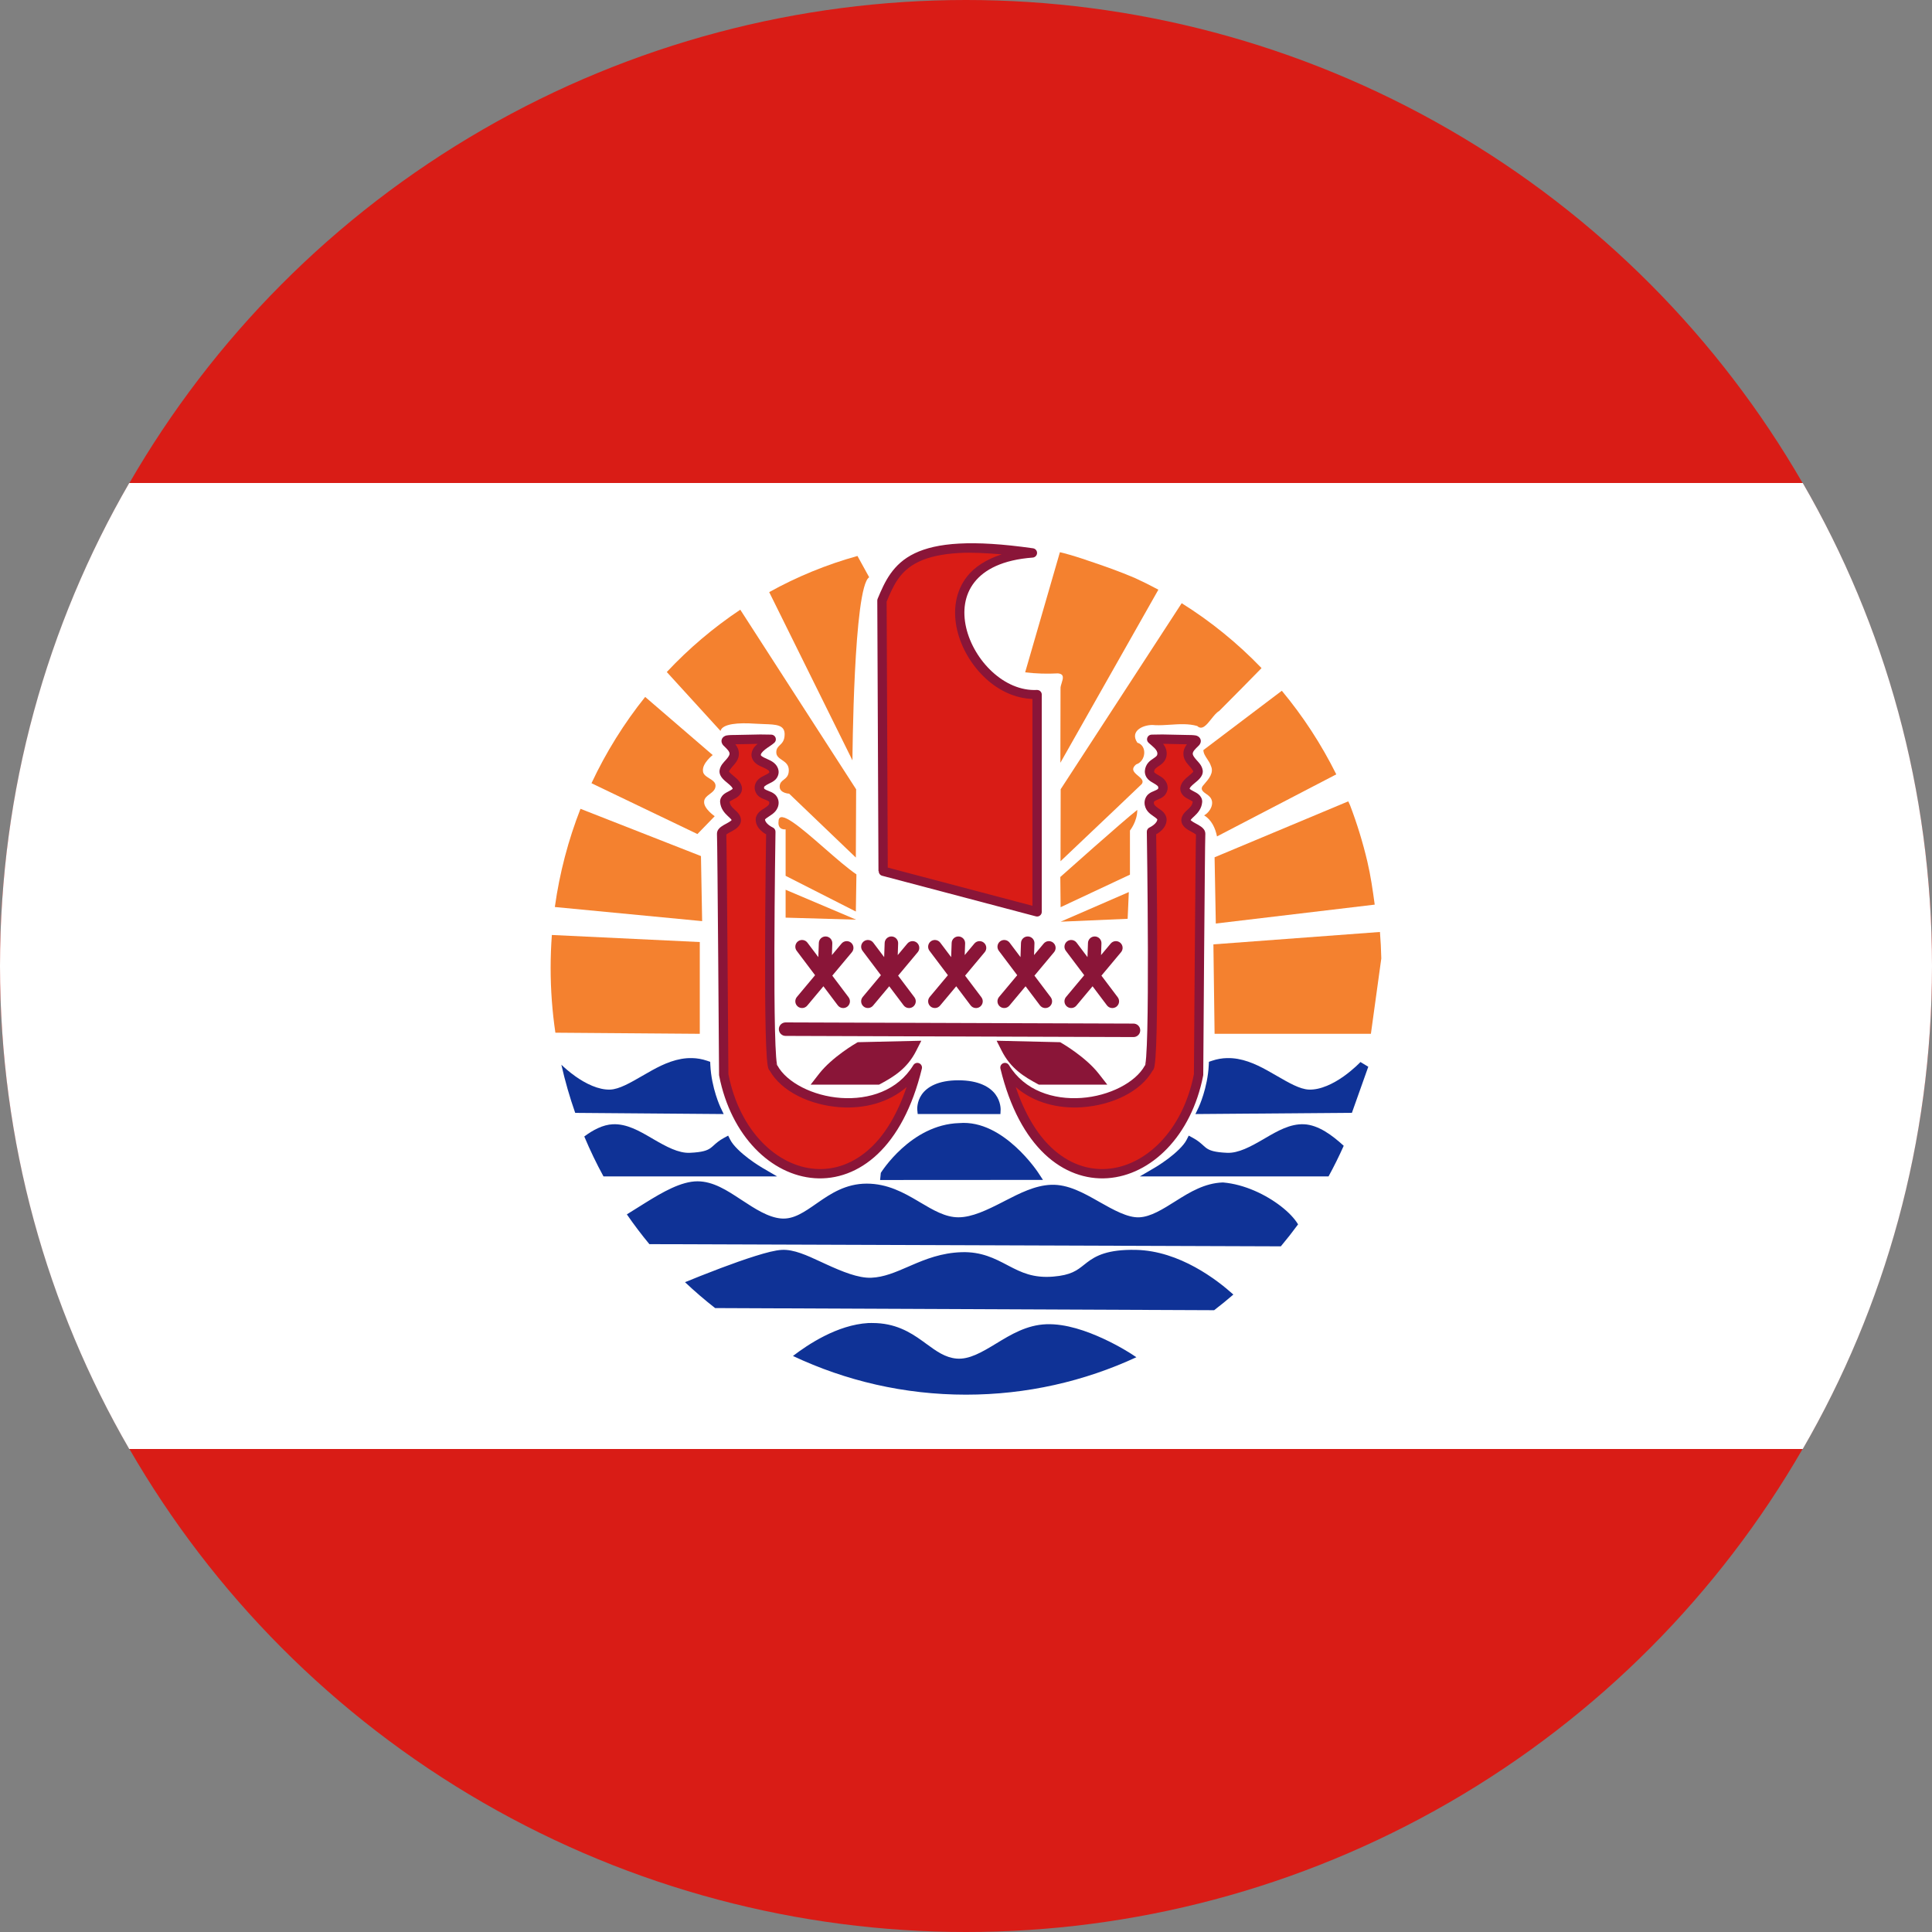 <svg width="120" height="120" viewBox="0 0 120 120" fill="none" xmlns="http://www.w3.org/2000/svg">
<rect x="0" y="0" width="120" height="120" fill="#808080" stroke="none"/>
<g clip-path="url(#clip0_354_525)">
<circle cx="60" cy="60" r="60" fill="#D91C16"/>
<path d="M111.973 90C117.078 81.175 120 70.929 120 60C120 49.071 117.078 38.825 111.973 30H8.027C2.922 38.825 0 49.071 0 60C0 70.929 2.922 81.175 8.027 90H111.973Z" fill="white"/>
<path d="M47.776 36.777L52.947 47.228C52.947 47.228 53.012 36.435 53.987 35.856L53.259 34.532C51.333 35.067 49.496 35.824 47.776 36.777Z" fill="#F4812F"/>
<path d="M45.98 37.87L53.176 49.025L53.158 53.264L49.015 49.296C49.015 49.296 48.425 49.274 48.427 48.858C48.429 48.623 48.553 48.527 48.684 48.425C48.834 48.308 48.994 48.184 48.994 47.838C48.994 47.494 48.774 47.344 48.569 47.204C48.387 47.08 48.217 46.964 48.217 46.727C48.217 46.497 48.324 46.393 48.441 46.279C48.581 46.144 48.735 45.996 48.735 45.603C48.735 45.017 48.197 44.999 47.447 44.974C47.274 44.969 47.09 44.962 46.898 44.949C45.876 44.877 44.873 44.946 44.751 45.398L41.415 41.74C42.785 40.279 44.316 38.979 45.98 37.87Z" fill="#F4812F"/>
<path d="M65.833 34.298L63.674 41.761C64.347 41.841 65.027 41.862 65.704 41.825C66.118 41.86 66.031 42.135 65.944 42.414C65.902 42.545 65.861 42.677 65.871 42.785L65.862 47.377C67.891 43.793 69.92 40.209 71.949 36.626C71.468 36.367 70.979 36.124 70.481 35.896C69.53 35.491 68.554 35.146 67.574 34.82C67.079 34.646 66.578 34.492 66.072 34.356C65.992 34.337 65.912 34.317 65.833 34.298Z" fill="#F4812F"/>
<path d="M73.397 37.466L65.88 49.021L65.871 53.492C66.51 52.884 67.15 52.277 67.79 51.671L67.792 51.669L67.795 51.666C68.838 50.678 69.88 49.69 70.918 48.696C71.06 48.495 70.874 48.34 70.684 48.181C70.448 47.984 70.205 47.78 70.572 47.476C71.173 47.287 71.275 46.315 70.642 46.129C70.121 45.363 71.114 44.957 71.74 45.041C72.057 45.055 72.377 45.034 72.698 45.013C73.259 44.976 73.82 44.939 74.362 45.093C74.663 45.381 74.949 45.021 75.236 44.659C75.397 44.456 75.559 44.253 75.724 44.162L75.954 43.931C76.757 43.123 77.561 42.314 78.357 41.497C76.874 39.955 75.209 38.599 73.397 37.466Z" fill="#F4812F"/>
<path d="M79.616 42.904L74.744 46.589C74.749 46.794 74.868 46.972 74.987 47.151C75.077 47.286 75.167 47.421 75.21 47.568C75.412 47.993 75.083 48.375 74.809 48.693C74.771 48.736 74.735 48.778 74.701 48.819C74.536 49.046 74.746 49.192 74.938 49.326C75.012 49.378 75.083 49.428 75.129 49.48C75.49 49.85 75.175 50.43 74.791 50.645C75.254 50.922 75.488 51.441 75.59 51.951L82.999 48.097C82.07 46.227 80.932 44.485 79.616 42.904Z" fill="#F4812F"/>
<path d="M85.711 57.886L75.367 58.656L75.44 64.212L85.149 64.212L85.795 59.531C85.783 58.978 85.755 58.43 85.711 57.886Z" fill="#F4812F"/>
<path d="M34.496 64.143L43.465 64.212V58.512L34.277 58.073C34.227 58.749 34.201 59.432 34.201 60.122C34.201 61.489 34.302 62.831 34.496 64.143Z" fill="#F4812F"/>
<path d="M34.462 56.336L43.611 57.213L43.538 53.172L36.055 50.237C35.299 52.168 34.758 54.211 34.462 56.336Z" fill="#F4812F"/>
<path d="M40.073 43.287C38.764 44.922 37.641 46.72 36.738 48.647L43.318 51.804L44.392 50.696C44.392 50.696 43.7 50.225 43.735 49.792C43.741 49.577 43.908 49.452 44.078 49.324C44.256 49.191 44.437 49.054 44.443 48.812C44.45 48.591 44.254 48.468 44.056 48.344C43.862 48.222 43.666 48.1 43.662 47.882C43.61 47.407 44.267 46.898 44.267 46.898L40.073 43.287Z" fill="#F4812F"/>
<path d="M48.796 51.513V54.399L53.158 56.617L53.194 54.309C52.645 53.936 51.919 53.303 51.197 52.673C49.778 51.435 48.374 50.211 48.358 51.008C48.285 51.585 48.796 51.513 48.796 51.513Z" fill="#F4812F"/>
<path d="M48.796 56.996V55.264L53.176 57.122L48.796 56.996Z" fill="#F4812F"/>
<path d="M85.386 56.188C85.263 55.286 85.135 54.386 84.926 53.502C84.646 52.318 84.288 51.153 83.855 50.017C83.839 49.974 83.818 49.933 83.798 49.892C83.778 49.853 83.758 49.814 83.743 49.773L75.44 53.248L75.516 57.362L85.386 56.188Z" fill="#F4812F"/>
<path d="M70.04 57.068L70.113 55.408L65.879 57.248L70.04 57.068Z" fill="#F4812F"/>
<path d="M65.858 54.471C65.858 54.471 69.8 50.954 70.639 50.304C70.639 51.026 70.183 51.585 70.183 51.585V54.327L65.876 56.347L65.858 54.471Z" fill="#F4812F"/>
<path d="M70.583 84.3C67.354 85.794 63.772 86.625 60.001 86.625C56.165 86.625 52.524 85.765 49.252 84.222C50.162 83.525 51.997 82.286 53.937 82.176C54.01 82.172 54.074 82.173 54.13 82.174C54.154 82.175 54.177 82.175 54.198 82.175C55.592 82.175 56.518 82.735 57.271 83.276C57.36 83.34 57.446 83.403 57.531 83.465C58.165 83.928 58.702 84.32 59.41 84.384C60.191 84.454 60.972 83.997 61.865 83.454L61.892 83.438C62.779 82.898 63.77 82.295 64.987 82.251C66.209 82.207 67.517 82.679 68.536 83.15C69.554 83.621 70.287 84.105 70.287 84.105L70.583 84.3Z" fill="#0F3296"/>
<path d="M75.413 81.379L44.418 81.247C43.77 80.741 43.145 80.204 42.547 79.639C43.031 79.44 43.87 79.102 44.78 78.759C45.49 78.492 46.245 78.222 46.914 78.013C47.583 77.804 48.152 77.653 48.562 77.632C49.303 77.593 50.122 77.973 50.985 78.374L50.987 78.375C51.093 78.424 51.2 78.474 51.308 78.523C52.29 78.972 53.306 79.395 54.115 79.363C54.9 79.332 55.623 79.018 56.435 78.666L56.602 78.593C57.484 78.212 58.478 77.813 59.738 77.775C60.965 77.739 61.789 78.171 62.551 78.57L62.646 78.62C63.435 79.032 64.171 79.394 65.417 79.292C66.523 79.201 66.892 78.908 67.333 78.558L67.334 78.557C67.394 78.51 67.455 78.461 67.519 78.412C68.06 77.999 68.8 77.594 70.557 77.632C73.269 77.689 75.613 79.51 76.606 80.407C76.218 80.743 75.82 81.067 75.413 81.379Z" fill="#0F3296"/>
<path d="M79.555 77.412L40.334 77.276C39.842 76.682 39.375 76.065 38.935 75.427C39.116 75.317 39.316 75.191 39.529 75.056C39.712 74.941 39.904 74.819 40.103 74.697C41.133 74.06 42.302 73.373 43.321 73.373C44.302 73.373 45.169 73.945 46.008 74.498L46.044 74.521C46.895 75.081 47.721 75.619 48.527 75.683C49.295 75.743 49.944 75.291 50.726 74.746L50.784 74.706C51.592 74.143 52.536 73.517 53.834 73.517C55.122 73.517 56.129 74.077 57.02 74.603L57.127 74.667C57.973 75.168 58.719 75.609 59.527 75.609C60.377 75.609 61.313 75.154 62.279 74.659L62.406 74.593C63.332 74.117 64.285 73.628 65.283 73.59C66.34 73.549 67.323 74.107 68.242 74.629L68.257 74.638C69.181 75.162 70.046 75.641 70.757 75.61C71.471 75.579 72.208 75.115 73.024 74.601L73.07 74.572C73.904 74.046 74.828 73.485 75.943 73.445L75.96 73.445L75.978 73.446C77.296 73.561 78.626 74.196 79.571 74.932C80.028 75.287 80.395 75.665 80.626 76.047C80.283 76.514 79.926 76.97 79.555 77.412Z" fill="#0F3296"/>
<path d="M35.727 69.123C35.386 68.151 35.098 67.153 34.867 66.132C35.045 66.302 35.354 66.58 35.741 66.854C36.363 67.296 37.178 67.707 37.905 67.676C38.462 67.652 39.138 67.261 39.894 66.824C40.087 66.712 40.285 66.598 40.487 66.486C41.235 66.071 42.075 65.697 42.987 65.72C43.292 65.727 43.604 65.778 43.924 65.887L44.111 65.951L44.12 66.148C44.19 67.596 44.75 68.778 44.75 68.778L44.949 69.196L35.727 69.123Z" fill="#0F3296"/>
<path d="M37.484 73.07C37.046 72.268 36.648 71.44 36.291 70.589C36.838 70.181 37.444 69.859 38.061 69.83C38.927 69.79 39.716 70.249 40.476 70.692L40.585 70.756C41.379 71.217 42.141 71.635 42.847 71.603C43.643 71.568 43.922 71.454 44.124 71.314C44.192 71.266 44.258 71.207 44.333 71.139C44.48 71.006 44.662 70.841 44.966 70.677L45.227 70.536L45.362 70.802C45.541 71.155 46.039 71.617 46.492 71.957C46.944 72.297 47.343 72.53 47.343 72.53L48.267 73.07H37.484Z" fill="#0F3296"/>
<path d="M83.461 71.167C83.171 71.816 82.856 72.45 82.518 73.07H70.793L71.718 72.53C71.718 72.53 72.116 72.297 72.569 71.957C73.022 71.617 73.521 71.155 73.699 70.802L73.834 70.536L74.096 70.677C74.399 70.841 74.581 71.006 74.728 71.139C74.803 71.207 74.868 71.266 74.936 71.314C75.139 71.454 75.418 71.568 76.214 71.603C76.92 71.635 77.683 71.217 78.476 70.756L78.585 70.692C79.345 70.249 80.134 69.79 81 69.83C81.892 69.872 82.759 70.524 83.461 71.167Z" fill="#0F3296"/>
<path d="M75.275 65.887C75.595 65.778 75.907 65.727 76.212 65.72C77.125 65.697 77.964 66.071 78.712 66.486C78.914 66.598 79.111 66.712 79.304 66.823C80.06 67.261 80.737 67.652 81.294 67.676C82.022 67.707 82.837 67.296 83.459 66.854C84.081 66.412 84.501 65.964 84.501 65.964L84.986 66.258L83.969 69.119L74.25 69.196L74.45 68.778C74.45 68.778 75.009 67.596 75.079 66.148L75.088 65.951L75.275 65.887Z" fill="#0F3296"/>
<path d="M59.582 69.757C58.064 69.8 56.845 70.581 56.012 71.337C55.595 71.716 55.271 72.09 55.051 72.372C54.831 72.653 54.709 72.85 54.709 72.85L54.665 73.292L64.78 73.286L64.486 72.838C64.486 72.838 63.949 72.017 63.079 71.225C62.21 70.434 60.986 69.64 59.582 69.757Z" fill="#0F3296"/>
<path d="M59.526 67.099C58.261 67.099 57.577 67.517 57.253 67.98C56.929 68.443 56.974 68.931 56.974 68.931L57 69.193L62.138 69.196L62.151 68.92C62.151 68.92 62.171 68.432 61.829 67.974C61.487 67.515 60.791 67.099 59.526 67.099Z" fill="#0F3296"/>
<path d="M53.276 64.733L57.224 64.642L56.908 65.266C56.346 66.377 55.502 66.883 54.689 67.322L54.596 67.371H50.349L50.875 66.695C51.695 65.643 53.181 64.789 53.181 64.789L53.276 64.733Z" fill="#8A1538"/>
<path d="M62.218 65.266L61.902 64.642L65.85 64.733L65.944 64.789C65.944 64.789 67.431 65.643 68.25 66.696L68.777 67.371H64.53L64.436 67.322C63.624 66.883 62.779 66.377 62.218 65.266Z" fill="#8A1538"/>
<path d="M48.796 63.504C48.741 63.504 48.687 63.515 48.636 63.536C48.585 63.557 48.539 63.587 48.5 63.626C48.461 63.665 48.43 63.711 48.408 63.762C48.387 63.812 48.376 63.867 48.376 63.922C48.376 63.977 48.386 64.031 48.407 64.082C48.428 64.133 48.459 64.179 48.498 64.218C48.536 64.257 48.582 64.288 48.633 64.31C48.684 64.331 48.738 64.342 48.793 64.342L70.402 64.414C70.457 64.414 70.511 64.404 70.562 64.383C70.613 64.362 70.659 64.331 70.698 64.293C70.738 64.254 70.769 64.208 70.79 64.157C70.811 64.106 70.822 64.052 70.822 63.997C70.822 63.942 70.812 63.887 70.791 63.837C70.77 63.786 70.739 63.739 70.701 63.7C70.662 63.661 70.616 63.63 70.565 63.609C70.514 63.588 70.46 63.577 70.405 63.577L48.796 63.504Z" fill="#8A1538"/>
<path d="M50.992 58.277C51.073 58.202 51.181 58.161 51.292 58.165C51.347 58.167 51.401 58.179 51.451 58.202C51.501 58.225 51.546 58.257 51.584 58.297C51.621 58.337 51.65 58.385 51.67 58.436C51.689 58.488 51.698 58.542 51.696 58.597L51.671 59.322L52.27 58.605C52.342 58.52 52.444 58.467 52.554 58.457C52.665 58.447 52.775 58.481 52.86 58.552C52.902 58.587 52.937 58.631 52.962 58.679C52.988 58.728 53.004 58.782 53.008 58.836C53.013 58.891 53.007 58.946 52.991 58.999C52.974 59.051 52.948 59.1 52.913 59.142L51.695 60.599L52.706 61.941C52.773 62.03 52.802 62.142 52.787 62.252C52.771 62.361 52.713 62.461 52.624 62.528C52.536 62.595 52.424 62.623 52.314 62.608C52.204 62.593 52.105 62.534 52.038 62.446L51.144 61.259L50.139 62.461C50.103 62.503 50.06 62.538 50.011 62.563C49.963 62.589 49.909 62.605 49.855 62.609C49.8 62.614 49.745 62.608 49.692 62.592C49.64 62.576 49.591 62.549 49.549 62.514C49.507 62.478 49.472 62.435 49.446 62.386C49.421 62.338 49.405 62.285 49.4 62.23C49.395 62.175 49.401 62.12 49.418 62.067C49.434 62.015 49.461 61.966 49.496 61.924L50.626 60.572L49.483 59.055C49.416 58.966 49.387 58.854 49.403 58.745C49.418 58.635 49.476 58.535 49.565 58.468C49.609 58.435 49.659 58.411 49.712 58.397C49.766 58.383 49.821 58.38 49.876 58.388C49.985 58.403 50.085 58.462 50.151 58.55L50.828 59.449L50.859 58.569C50.863 58.458 50.911 58.353 50.992 58.277Z" fill="#8A1538"/>
<path d="M55.081 58.277C55.162 58.202 55.27 58.161 55.381 58.165C55.436 58.167 55.49 58.179 55.54 58.202C55.59 58.225 55.635 58.257 55.672 58.297C55.71 58.337 55.739 58.385 55.759 58.436C55.778 58.488 55.787 58.542 55.785 58.597L55.76 59.322L56.359 58.605C56.431 58.52 56.533 58.467 56.643 58.457C56.754 58.447 56.864 58.481 56.949 58.552C56.991 58.587 57.026 58.631 57.051 58.679C57.077 58.728 57.092 58.782 57.097 58.836C57.102 58.891 57.096 58.946 57.08 58.999C57.063 59.051 57.037 59.1 57.002 59.142L55.784 60.599L56.795 61.941C56.862 62.03 56.891 62.142 56.876 62.252C56.86 62.361 56.802 62.461 56.713 62.528C56.624 62.595 56.513 62.623 56.403 62.608C56.293 62.593 56.194 62.534 56.127 62.446L55.232 61.259L54.227 62.461C54.192 62.503 54.149 62.538 54.1 62.563C54.051 62.589 53.998 62.605 53.944 62.609C53.889 62.614 53.834 62.608 53.781 62.592C53.728 62.576 53.68 62.549 53.638 62.514C53.595 62.478 53.56 62.435 53.535 62.386C53.51 62.338 53.494 62.285 53.489 62.23C53.484 62.175 53.49 62.12 53.506 62.067C53.523 62.015 53.55 61.966 53.585 61.924L54.715 60.572L53.572 59.055C53.505 58.966 53.476 58.854 53.491 58.745C53.507 58.635 53.565 58.535 53.654 58.468C53.698 58.435 53.748 58.411 53.801 58.397C53.854 58.383 53.91 58.38 53.964 58.388C54.074 58.403 54.173 58.462 54.24 58.55L54.917 59.449L54.948 58.569C54.952 58.458 55 58.353 55.081 58.277Z" fill="#8A1538"/>
<path d="M59.241 58.277C59.322 58.202 59.43 58.161 59.541 58.165C59.596 58.167 59.65 58.179 59.7 58.202C59.75 58.225 59.795 58.257 59.833 58.297C59.871 58.337 59.9 58.385 59.919 58.436C59.938 58.488 59.947 58.542 59.946 58.597L59.92 59.322L60.52 58.605C60.591 58.52 60.693 58.467 60.804 58.457C60.914 58.447 61.024 58.481 61.109 58.552C61.151 58.587 61.186 58.631 61.212 58.679C61.237 58.728 61.253 58.782 61.258 58.836C61.263 58.891 61.257 58.946 61.24 58.999C61.224 59.051 61.197 59.1 61.162 59.142L59.944 60.599L60.956 61.941C61.023 62.03 61.052 62.142 61.036 62.252C61.021 62.362 60.962 62.461 60.874 62.528C60.785 62.595 60.673 62.623 60.563 62.608C60.454 62.593 60.354 62.534 60.287 62.446L59.393 61.259L58.388 62.461C58.353 62.503 58.31 62.538 58.261 62.563C58.212 62.589 58.159 62.605 58.104 62.609C58.049 62.614 57.994 62.608 57.942 62.592C57.889 62.576 57.84 62.549 57.798 62.514C57.756 62.478 57.721 62.435 57.696 62.386C57.67 62.338 57.654 62.285 57.65 62.23C57.645 62.175 57.651 62.12 57.667 62.067C57.684 62.015 57.71 61.966 57.745 61.924L58.876 60.572L57.732 59.055C57.665 58.966 57.636 58.855 57.652 58.745C57.667 58.635 57.726 58.535 57.815 58.468C57.858 58.435 57.908 58.411 57.962 58.397C58.015 58.383 58.071 58.38 58.125 58.388C58.235 58.403 58.334 58.462 58.401 58.55L59.078 59.449L59.109 58.569C59.112 58.458 59.16 58.353 59.241 58.277Z" fill="#8A1538"/>
<path d="M63.548 58.277C63.629 58.202 63.737 58.161 63.848 58.165C63.903 58.167 63.957 58.179 64.007 58.202C64.057 58.225 64.102 58.257 64.14 58.297C64.177 58.337 64.207 58.385 64.226 58.436C64.245 58.488 64.254 58.542 64.252 58.597L64.227 59.322L64.827 58.605C64.898 58.52 65 58.467 65.11 58.457C65.221 58.447 65.331 58.481 65.416 58.552C65.458 58.587 65.493 58.631 65.519 58.679C65.544 58.728 65.56 58.782 65.565 58.836C65.57 58.891 65.564 58.946 65.547 58.999C65.531 59.051 65.504 59.1 65.469 59.142L64.251 60.599L65.263 61.941C65.329 62.03 65.358 62.142 65.343 62.252C65.328 62.361 65.269 62.461 65.18 62.528C65.092 62.595 64.98 62.623 64.87 62.608C64.76 62.593 64.661 62.534 64.594 62.446L63.7 61.259L62.695 62.461C62.66 62.503 62.616 62.538 62.568 62.563C62.519 62.589 62.466 62.605 62.411 62.609C62.356 62.614 62.301 62.608 62.248 62.592C62.196 62.576 62.147 62.549 62.105 62.514C62.063 62.478 62.028 62.435 62.002 62.386C61.977 62.338 61.961 62.285 61.956 62.23C61.951 62.175 61.957 62.12 61.974 62.067C61.99 62.015 62.017 61.966 62.052 61.924L63.182 60.572L62.039 59.055C61.972 58.966 61.943 58.854 61.959 58.745C61.974 58.635 62.032 58.535 62.121 58.468C62.165 58.435 62.215 58.411 62.268 58.397C62.322 58.383 62.377 58.38 62.432 58.388C62.541 58.403 62.641 58.462 62.708 58.55L63.385 59.449L63.415 58.569C63.419 58.458 63.467 58.353 63.548 58.277Z" fill="#8A1538"/>
<path d="M67.709 58.277C67.79 58.202 67.898 58.161 68.009 58.165C68.064 58.167 68.118 58.179 68.168 58.202C68.218 58.225 68.263 58.257 68.301 58.297C68.338 58.337 68.368 58.385 68.387 58.436C68.406 58.488 68.415 58.542 68.413 58.597L68.388 59.322L68.988 58.605C69.059 58.52 69.161 58.467 69.272 58.457C69.382 58.447 69.492 58.481 69.577 58.552C69.619 58.587 69.654 58.631 69.68 58.679C69.705 58.728 69.721 58.782 69.726 58.836C69.731 58.891 69.725 58.946 69.708 58.999C69.692 59.051 69.665 59.1 69.63 59.142L68.412 60.599L69.424 61.941C69.491 62.03 69.519 62.142 69.504 62.252C69.489 62.361 69.43 62.461 69.342 62.528C69.253 62.595 69.141 62.623 69.031 62.608C68.921 62.593 68.822 62.534 68.755 62.446L67.861 61.259L66.856 62.461C66.821 62.503 66.777 62.538 66.729 62.563C66.68 62.589 66.627 62.605 66.572 62.609C66.517 62.614 66.462 62.608 66.409 62.592C66.357 62.576 66.308 62.549 66.266 62.514C66.224 62.478 66.189 62.435 66.163 62.386C66.138 62.338 66.122 62.285 66.117 62.23C66.112 62.175 66.118 62.12 66.135 62.067C66.151 62.015 66.178 61.966 66.213 61.924L67.343 60.572L66.2 59.055C66.133 58.966 66.104 58.854 66.12 58.745C66.135 58.635 66.194 58.535 66.282 58.468C66.326 58.435 66.376 58.411 66.43 58.397C66.483 58.383 66.538 58.38 66.593 58.388C66.703 58.403 66.802 58.462 66.869 58.55L67.546 59.449L67.576 58.569C67.58 58.458 67.628 58.353 67.709 58.277Z" fill="#8A1538"/>
<path d="M54.853 54.111L64.416 56.637V43.144C60.036 43.361 56.386 34.92 64.124 34.343C56.532 33.26 55.656 35.208 54.78 37.301L54.853 54.111Z" fill="#D91C16"/>
<path d="M59.566 33.763C58.375 33.827 57.491 34.042 56.808 34.37C55.442 35.026 54.951 36.141 54.513 37.189C54.498 37.225 54.49 37.263 54.49 37.302L54.563 54.112L54.58 54.095C54.575 54.16 54.593 54.224 54.628 54.277C54.664 54.331 54.717 54.371 54.778 54.391L64.343 56.917C64.385 56.928 64.43 56.929 64.474 56.921C64.517 56.912 64.558 56.893 64.593 56.866C64.629 56.839 64.657 56.805 64.677 56.765C64.696 56.725 64.706 56.681 64.706 56.637V43.144C64.706 43.105 64.698 43.066 64.683 43.03C64.667 42.994 64.645 42.961 64.616 42.934C64.588 42.907 64.554 42.886 64.517 42.873C64.48 42.859 64.441 42.853 64.402 42.855C63.401 42.904 62.424 42.458 61.631 41.728C60.837 40.999 60.24 39.991 60.008 38.977C59.776 37.963 59.902 36.96 60.518 36.17C61.134 35.38 62.265 34.772 64.146 34.632C64.217 34.626 64.284 34.594 64.333 34.543C64.382 34.492 64.411 34.424 64.413 34.352C64.416 34.281 64.392 34.211 64.346 34.157C64.3 34.102 64.236 34.066 64.165 34.056C62.254 33.783 60.757 33.698 59.566 33.763ZM59.603 34.345C60.318 34.306 61.218 34.348 62.214 34.432C61.259 34.746 60.53 35.213 60.061 35.814C59.322 36.762 59.183 37.964 59.444 39.106C59.705 40.248 60.357 41.345 61.239 42.155C62.044 42.895 63.052 43.376 64.126 43.413V56.26L55.141 53.888L55.07 37.368C55.499 36.344 55.888 35.454 57.059 34.892C57.653 34.607 58.467 34.407 59.603 34.345Z" fill="#8A1538"/>
<path d="M56.977 66.307C54.897 69.712 49.337 68.702 48.036 66.325C47.647 66.216 47.877 51.659 47.877 51.659C47.877 51.659 47.256 51.379 47.227 50.932C47.199 50.48 48.072 50.439 48.072 49.86C48.072 49.282 47.18 49.509 47.162 48.927C47.166 48.37 48.114 48.447 48.072 47.933C48.022 47.353 47.01 47.439 46.967 46.905C46.934 46.48 47.691 46.11 47.901 45.919L47.194 45.909L45.602 45.941C44.47 45.943 45.621 46.185 45.605 46.83C45.594 47.252 45.031 47.532 44.98 47.899C44.963 48.275 45.787 48.539 45.797 48.991C45.806 49.394 44.987 49.421 45.017 49.796C45.068 50.429 45.742 50.569 45.732 50.953C45.722 51.336 44.824 51.482 44.822 51.787C44.853 52.379 44.952 66.756 44.952 66.756C46.382 74.08 54.637 75.943 56.977 66.307Z" fill="#D91C16"/>
<path d="M47.188 45.62L45.596 45.652L45.601 45.651C45.455 45.651 45.342 45.655 45.247 45.665C45.153 45.675 45.08 45.676 44.971 45.746C44.916 45.781 44.846 45.854 44.823 45.948C44.799 46.043 44.824 46.125 44.847 46.175C44.894 46.276 44.939 46.309 44.982 46.351C45.154 46.52 45.319 46.673 45.315 46.823C45.315 46.823 45.315 46.823 45.315 46.823C45.313 46.907 45.234 47.031 45.09 47.194C44.946 47.357 44.737 47.542 44.693 47.859C44.692 47.868 44.691 47.877 44.691 47.885C44.681 48.086 44.782 48.244 44.882 48.356C44.981 48.469 45.092 48.556 45.193 48.64C45.294 48.724 45.385 48.803 45.44 48.868C45.494 48.934 45.507 48.972 45.507 48.998C45.507 49 45.522 48.983 45.485 49.015C45.448 49.047 45.365 49.096 45.266 49.147C45.166 49.199 45.052 49.253 44.94 49.348C44.829 49.443 44.712 49.62 44.728 49.819C44.761 50.236 45.016 50.508 45.2 50.68C45.292 50.766 45.368 50.834 45.407 50.882C45.445 50.929 45.442 50.934 45.442 50.944C45.443 50.928 45.452 50.935 45.399 50.98C45.345 51.026 45.246 51.084 45.136 51.144C45.025 51.204 44.905 51.265 44.791 51.349C44.677 51.433 44.534 51.567 44.532 51.785C44.532 51.791 44.532 51.797 44.532 51.803C44.535 51.849 44.541 52.155 44.547 52.604C44.552 53.053 44.559 53.663 44.566 54.378C44.58 55.809 44.594 57.661 44.609 59.495C44.637 63.163 44.662 66.758 44.662 66.758C44.662 66.776 44.664 66.794 44.667 66.811C45.402 70.572 47.907 72.993 50.603 73.18C51.951 73.275 53.334 72.797 54.511 71.683C55.688 70.568 56.664 68.824 57.259 66.375C57.275 66.308 57.267 66.237 57.235 66.176C57.204 66.114 57.152 66.066 57.088 66.04C57.024 66.013 56.953 66.01 56.888 66.032C56.822 66.053 56.766 66.097 56.73 66.156C55.757 67.749 53.97 68.314 52.234 68.195C50.498 68.076 48.865 67.237 48.29 66.186C48.285 66.181 48.279 66.177 48.274 66.173C48.272 66.168 48.264 66.138 48.255 66.092C48.239 65.997 48.221 65.841 48.206 65.641C48.176 65.243 48.153 64.668 48.136 63.98C48.103 62.605 48.096 60.777 48.1 58.952C48.109 55.302 48.167 51.663 48.167 51.663C48.168 51.607 48.152 51.551 48.122 51.504C48.091 51.456 48.048 51.418 47.996 51.395C47.996 51.395 47.87 51.337 47.742 51.236C47.615 51.135 47.522 51.008 47.516 50.913C47.515 50.893 47.507 50.904 47.55 50.862C47.593 50.82 47.685 50.759 47.797 50.687C47.907 50.615 48.038 50.53 48.153 50.4C48.269 50.269 48.362 50.078 48.362 49.86C48.362 49.641 48.251 49.44 48.116 49.328C47.981 49.217 47.842 49.169 47.73 49.125C47.617 49.081 47.531 49.041 47.494 49.011C47.46 48.984 47.457 48.981 47.455 48.923C47.456 48.875 47.46 48.865 47.505 48.825C47.552 48.784 47.647 48.73 47.763 48.673C47.878 48.617 48.013 48.557 48.141 48.443C48.268 48.33 48.378 48.125 48.361 47.909C48.361 47.908 48.361 47.908 48.361 47.907C48.341 47.678 48.208 47.491 48.065 47.376C47.921 47.262 47.768 47.196 47.635 47.137C47.501 47.077 47.385 47.023 47.324 46.977C47.263 46.931 47.26 46.924 47.257 46.882C47.255 46.864 47.261 46.829 47.305 46.767C47.35 46.704 47.43 46.626 47.524 46.55C47.712 46.4 47.932 46.283 48.096 46.134C48.139 46.094 48.169 46.043 48.183 45.987C48.196 45.93 48.193 45.871 48.172 45.817C48.151 45.762 48.115 45.715 48.067 45.682C48.02 45.649 47.963 45.63 47.905 45.629L47.198 45.619C47.195 45.619 47.192 45.619 47.188 45.62ZM47.059 46.202C46.98 46.273 46.899 46.339 46.834 46.43C46.74 46.562 46.663 46.733 46.678 46.927C46.678 46.927 46.678 46.928 46.678 46.928C46.696 47.153 46.835 47.335 46.977 47.441C47.119 47.548 47.268 47.608 47.399 47.666C47.529 47.724 47.641 47.78 47.703 47.829C47.765 47.878 47.777 47.897 47.782 47.957C47.786 47.996 47.793 47.977 47.755 48.01C47.717 48.044 47.623 48.096 47.506 48.154C47.389 48.212 47.25 48.276 47.119 48.392C46.989 48.509 46.874 48.703 46.873 48.925C46.873 48.928 46.873 48.932 46.873 48.935C46.879 49.155 46.994 49.352 47.13 49.462C47.266 49.572 47.405 49.62 47.518 49.664C47.63 49.708 47.715 49.749 47.748 49.776C47.781 49.803 47.782 49.79 47.782 49.86C47.782 49.932 47.766 49.962 47.718 50.017C47.671 50.07 47.585 50.133 47.481 50.2C47.377 50.267 47.257 50.337 47.144 50.448C47.031 50.559 46.925 50.744 46.938 50.95C46.938 50.95 46.938 50.95 46.938 50.95C46.961 51.303 47.193 51.54 47.383 51.691C47.485 51.772 47.514 51.777 47.585 51.816C47.583 51.972 47.529 55.376 47.521 58.95C47.516 60.778 47.524 62.609 47.557 63.994C47.574 64.686 47.597 65.267 47.629 65.685C47.645 65.894 47.662 66.062 47.685 66.192C47.696 66.257 47.708 66.312 47.728 66.371C47.739 66.4 47.751 66.43 47.778 66.47C47.781 66.475 47.797 66.482 47.801 66.487C48.536 67.798 50.317 68.645 52.195 68.773C53.647 68.872 55.174 68.508 56.31 67.519C55.741 69.199 54.977 70.443 54.113 71.262C53.039 72.279 51.83 72.685 50.643 72.602C48.274 72.437 45.942 70.271 45.242 66.719C45.241 66.685 45.217 63.142 45.189 59.491C45.174 57.657 45.159 55.804 45.145 54.373C45.138 53.657 45.132 53.047 45.126 52.597C45.121 52.156 45.117 51.896 45.112 51.79C45.111 51.855 45.081 51.856 45.136 51.815C45.192 51.774 45.297 51.716 45.412 51.654C45.528 51.591 45.655 51.522 45.773 51.423C45.89 51.323 46.017 51.169 46.022 50.96C46.027 50.779 45.943 50.623 45.857 50.516C45.77 50.409 45.676 50.332 45.595 50.256C45.437 50.109 45.338 49.992 45.315 49.789C45.349 49.761 45.433 49.714 45.533 49.661C45.634 49.609 45.752 49.551 45.865 49.453C45.978 49.355 46.091 49.183 46.087 48.985V48.984C46.082 48.784 45.988 48.62 45.885 48.497C45.783 48.374 45.666 48.279 45.562 48.193C45.459 48.107 45.367 48.03 45.316 47.973C45.274 47.926 45.278 47.921 45.278 47.923C45.291 47.87 45.378 47.744 45.525 47.577C45.678 47.403 45.886 47.176 45.894 46.838C45.901 46.578 45.796 46.381 45.675 46.23L47.059 46.202ZM48.114 66.045C48.209 66.072 48.244 66.126 48.259 66.148C48.272 66.167 48.272 66.17 48.272 66.171C48.236 66.112 48.18 66.067 48.114 66.045Z" fill="#8A1538"/>
<path d="M62.42 66.306C64.5 69.711 70.061 68.701 71.361 66.325C71.751 66.215 71.52 51.659 71.52 51.659C71.52 51.659 72.142 51.379 72.17 50.931C72.199 50.479 71.38 50.438 71.38 49.86C71.38 49.282 72.217 49.508 72.235 48.926C72.231 48.37 71.356 48.411 71.398 47.896C71.448 47.317 72.136 47.385 72.175 46.85C72.207 46.39 71.743 46.11 71.533 45.919L72.203 45.909L73.795 45.941C74.927 45.942 73.776 46.185 73.793 46.83C73.803 47.252 74.366 47.532 74.417 47.899C74.435 48.275 73.611 48.539 73.6 48.991C73.591 49.394 74.41 49.421 74.38 49.795C74.329 50.429 73.655 50.569 73.665 50.952C73.675 51.335 74.573 51.481 74.575 51.787C74.544 52.379 74.445 66.756 74.445 66.756C73.015 74.079 64.76 75.943 62.42 66.306Z" fill="#D91C16"/>
<path d="M72.199 45.619L71.528 45.629C71.47 45.63 71.414 45.649 71.366 45.682C71.319 45.716 71.282 45.763 71.262 45.817C71.241 45.871 71.238 45.931 71.251 45.987C71.265 46.043 71.295 46.094 71.338 46.134C71.601 46.372 71.904 46.571 71.886 46.83C71.88 46.901 71.866 46.922 71.829 46.963C71.792 47.004 71.723 47.053 71.63 47.116C71.537 47.178 71.421 47.253 71.316 47.374C71.211 47.496 71.127 47.67 71.11 47.872C71.11 47.872 71.11 47.872 71.11 47.873C71.093 48.082 71.188 48.281 71.305 48.4C71.422 48.519 71.548 48.585 71.654 48.646C71.761 48.708 71.847 48.763 71.891 48.807C71.933 48.85 71.942 48.866 71.943 48.924C71.941 48.986 71.935 48.991 71.905 49.017C71.873 49.044 71.795 49.083 71.689 49.127C71.583 49.171 71.449 49.221 71.32 49.334C71.191 49.448 71.09 49.646 71.09 49.86C71.09 50.073 71.176 50.261 71.284 50.393C71.393 50.524 71.517 50.609 71.621 50.681C71.725 50.753 71.81 50.814 71.849 50.855C71.887 50.895 71.883 50.888 71.881 50.913C71.875 51.008 71.782 51.135 71.654 51.236C71.527 51.337 71.401 51.395 71.401 51.395C71.35 51.418 71.306 51.456 71.276 51.503C71.246 51.551 71.23 51.607 71.231 51.663C71.231 51.663 71.288 55.302 71.297 58.952C71.301 60.777 71.294 62.605 71.261 63.98C71.244 64.668 71.221 65.242 71.191 65.641C71.176 65.84 71.158 65.997 71.141 66.092C71.133 66.137 71.125 66.168 71.123 66.173C71.118 66.177 71.112 66.181 71.107 66.186C70.532 67.237 68.898 68.076 67.163 68.195C65.427 68.314 63.641 67.749 62.667 66.156C62.631 66.097 62.575 66.053 62.51 66.032C62.444 66.01 62.373 66.013 62.31 66.04C62.246 66.066 62.194 66.114 62.162 66.175C62.131 66.237 62.123 66.308 62.139 66.375C62.733 68.824 63.709 70.568 64.886 71.683C66.063 72.797 67.446 73.275 68.794 73.18C71.49 72.993 73.996 70.572 74.73 66.811C74.734 66.794 74.735 66.776 74.736 66.758C74.736 66.758 74.76 63.163 74.788 59.495C74.803 57.661 74.818 55.809 74.832 54.378C74.838 53.663 74.845 53.053 74.85 52.604C74.856 52.155 74.862 51.85 74.865 51.803C74.865 51.797 74.865 51.791 74.865 51.785C74.864 51.568 74.72 51.433 74.606 51.349C74.493 51.265 74.372 51.204 74.262 51.144C74.151 51.084 74.052 51.025 73.999 50.98C73.945 50.935 73.954 50.928 73.955 50.944C73.954 50.934 73.952 50.929 73.991 50.882C74.029 50.834 74.106 50.766 74.198 50.68C74.382 50.508 74.636 50.236 74.669 49.819C74.685 49.62 74.569 49.443 74.457 49.348C74.346 49.253 74.231 49.199 74.132 49.147C74.033 49.096 73.95 49.047 73.913 49.015C73.876 48.983 73.89 49 73.89 48.997C73.891 48.972 73.903 48.934 73.957 48.868C74.012 48.803 74.103 48.724 74.204 48.64C74.305 48.556 74.416 48.469 74.515 48.356C74.615 48.244 74.716 48.086 74.707 47.885C74.706 47.877 74.706 47.868 74.704 47.859C74.66 47.542 74.451 47.357 74.308 47.194C74.164 47.031 74.085 46.907 74.083 46.823C74.083 46.823 74.083 46.823 74.083 46.823C74.079 46.673 74.243 46.52 74.415 46.351C74.458 46.309 74.504 46.276 74.55 46.175C74.574 46.125 74.598 46.042 74.574 45.947C74.55 45.853 74.481 45.781 74.427 45.746C74.317 45.676 74.244 45.675 74.15 45.665C74.057 45.656 73.945 45.652 73.802 45.652H73.796L72.209 45.619C72.206 45.619 72.202 45.619 72.199 45.619ZM72.242 46.199L73.722 46.23C73.602 46.381 73.497 46.578 73.503 46.837C73.511 47.176 73.719 47.403 73.872 47.577C74.019 47.743 74.105 47.869 74.119 47.923C74.118 47.922 74.123 47.926 74.082 47.972C74.031 48.03 73.938 48.107 73.834 48.193C73.731 48.279 73.615 48.374 73.512 48.497C73.41 48.62 73.315 48.784 73.31 48.984C73.306 49.183 73.42 49.355 73.533 49.453C73.646 49.551 73.764 49.609 73.864 49.661C73.965 49.714 74.048 49.761 74.082 49.789C74.059 49.992 73.96 50.109 73.802 50.256C73.721 50.332 73.628 50.409 73.541 50.516C73.454 50.623 73.371 50.779 73.375 50.96C73.381 51.169 73.507 51.323 73.624 51.423C73.742 51.522 73.87 51.591 73.985 51.653C74.101 51.716 74.206 51.774 74.261 51.815C74.317 51.856 74.286 51.855 74.285 51.79C74.28 51.895 74.277 52.156 74.271 52.597C74.266 53.047 74.259 53.657 74.252 54.373C74.239 55.804 74.223 57.657 74.209 59.491C74.18 63.143 74.156 66.69 74.156 66.721C73.454 70.272 71.123 72.437 68.754 72.602C67.567 72.685 66.358 72.279 65.285 71.262C64.42 70.443 63.657 69.199 63.088 67.519C64.224 68.508 65.751 68.872 67.203 68.773C69.08 68.644 70.86 67.799 71.595 66.488C71.6 66.482 71.616 66.476 71.62 66.47C71.647 66.43 71.658 66.4 71.668 66.37C71.689 66.312 71.701 66.257 71.713 66.192C71.735 66.062 71.753 65.894 71.769 65.685C71.801 65.267 71.823 64.686 71.84 63.994C71.873 62.609 71.881 60.778 71.877 58.95C71.868 55.376 71.814 51.972 71.812 51.816C71.883 51.777 71.912 51.772 72.015 51.69C72.205 51.54 72.437 51.303 72.459 50.95C72.459 50.95 72.459 50.95 72.459 50.95C72.472 50.749 72.375 50.567 72.268 50.455C72.162 50.343 72.048 50.272 71.951 50.205C71.854 50.138 71.775 50.077 71.731 50.023C71.687 49.97 71.67 49.937 71.67 49.86C71.67 49.786 71.674 49.795 71.703 49.77C71.731 49.745 71.807 49.706 71.913 49.662C72.018 49.618 72.153 49.568 72.283 49.456C72.413 49.345 72.518 49.151 72.525 48.935C72.525 48.932 72.525 48.928 72.525 48.925C72.523 48.709 72.422 48.519 72.302 48.399C72.183 48.278 72.052 48.207 71.944 48.145C71.837 48.083 71.753 48.028 71.717 47.992C71.682 47.957 71.683 47.967 71.687 47.921C71.695 47.834 71.716 47.798 71.755 47.753C71.794 47.707 71.861 47.658 71.951 47.597C72.041 47.537 72.154 47.468 72.258 47.353C72.363 47.238 72.45 47.067 72.464 46.871C72.484 46.593 72.376 46.378 72.242 46.199ZM71.283 66.045C71.217 66.067 71.161 66.111 71.125 66.171C71.125 66.17 71.125 66.167 71.138 66.148C71.153 66.125 71.188 66.072 71.283 66.045Z" fill="#8A1538"/>
</g>
<defs>
<clipPath id="clip0_354_525">
<rect width="120" height="120" fill="white"/>
</clipPath>
</defs>
</svg>
